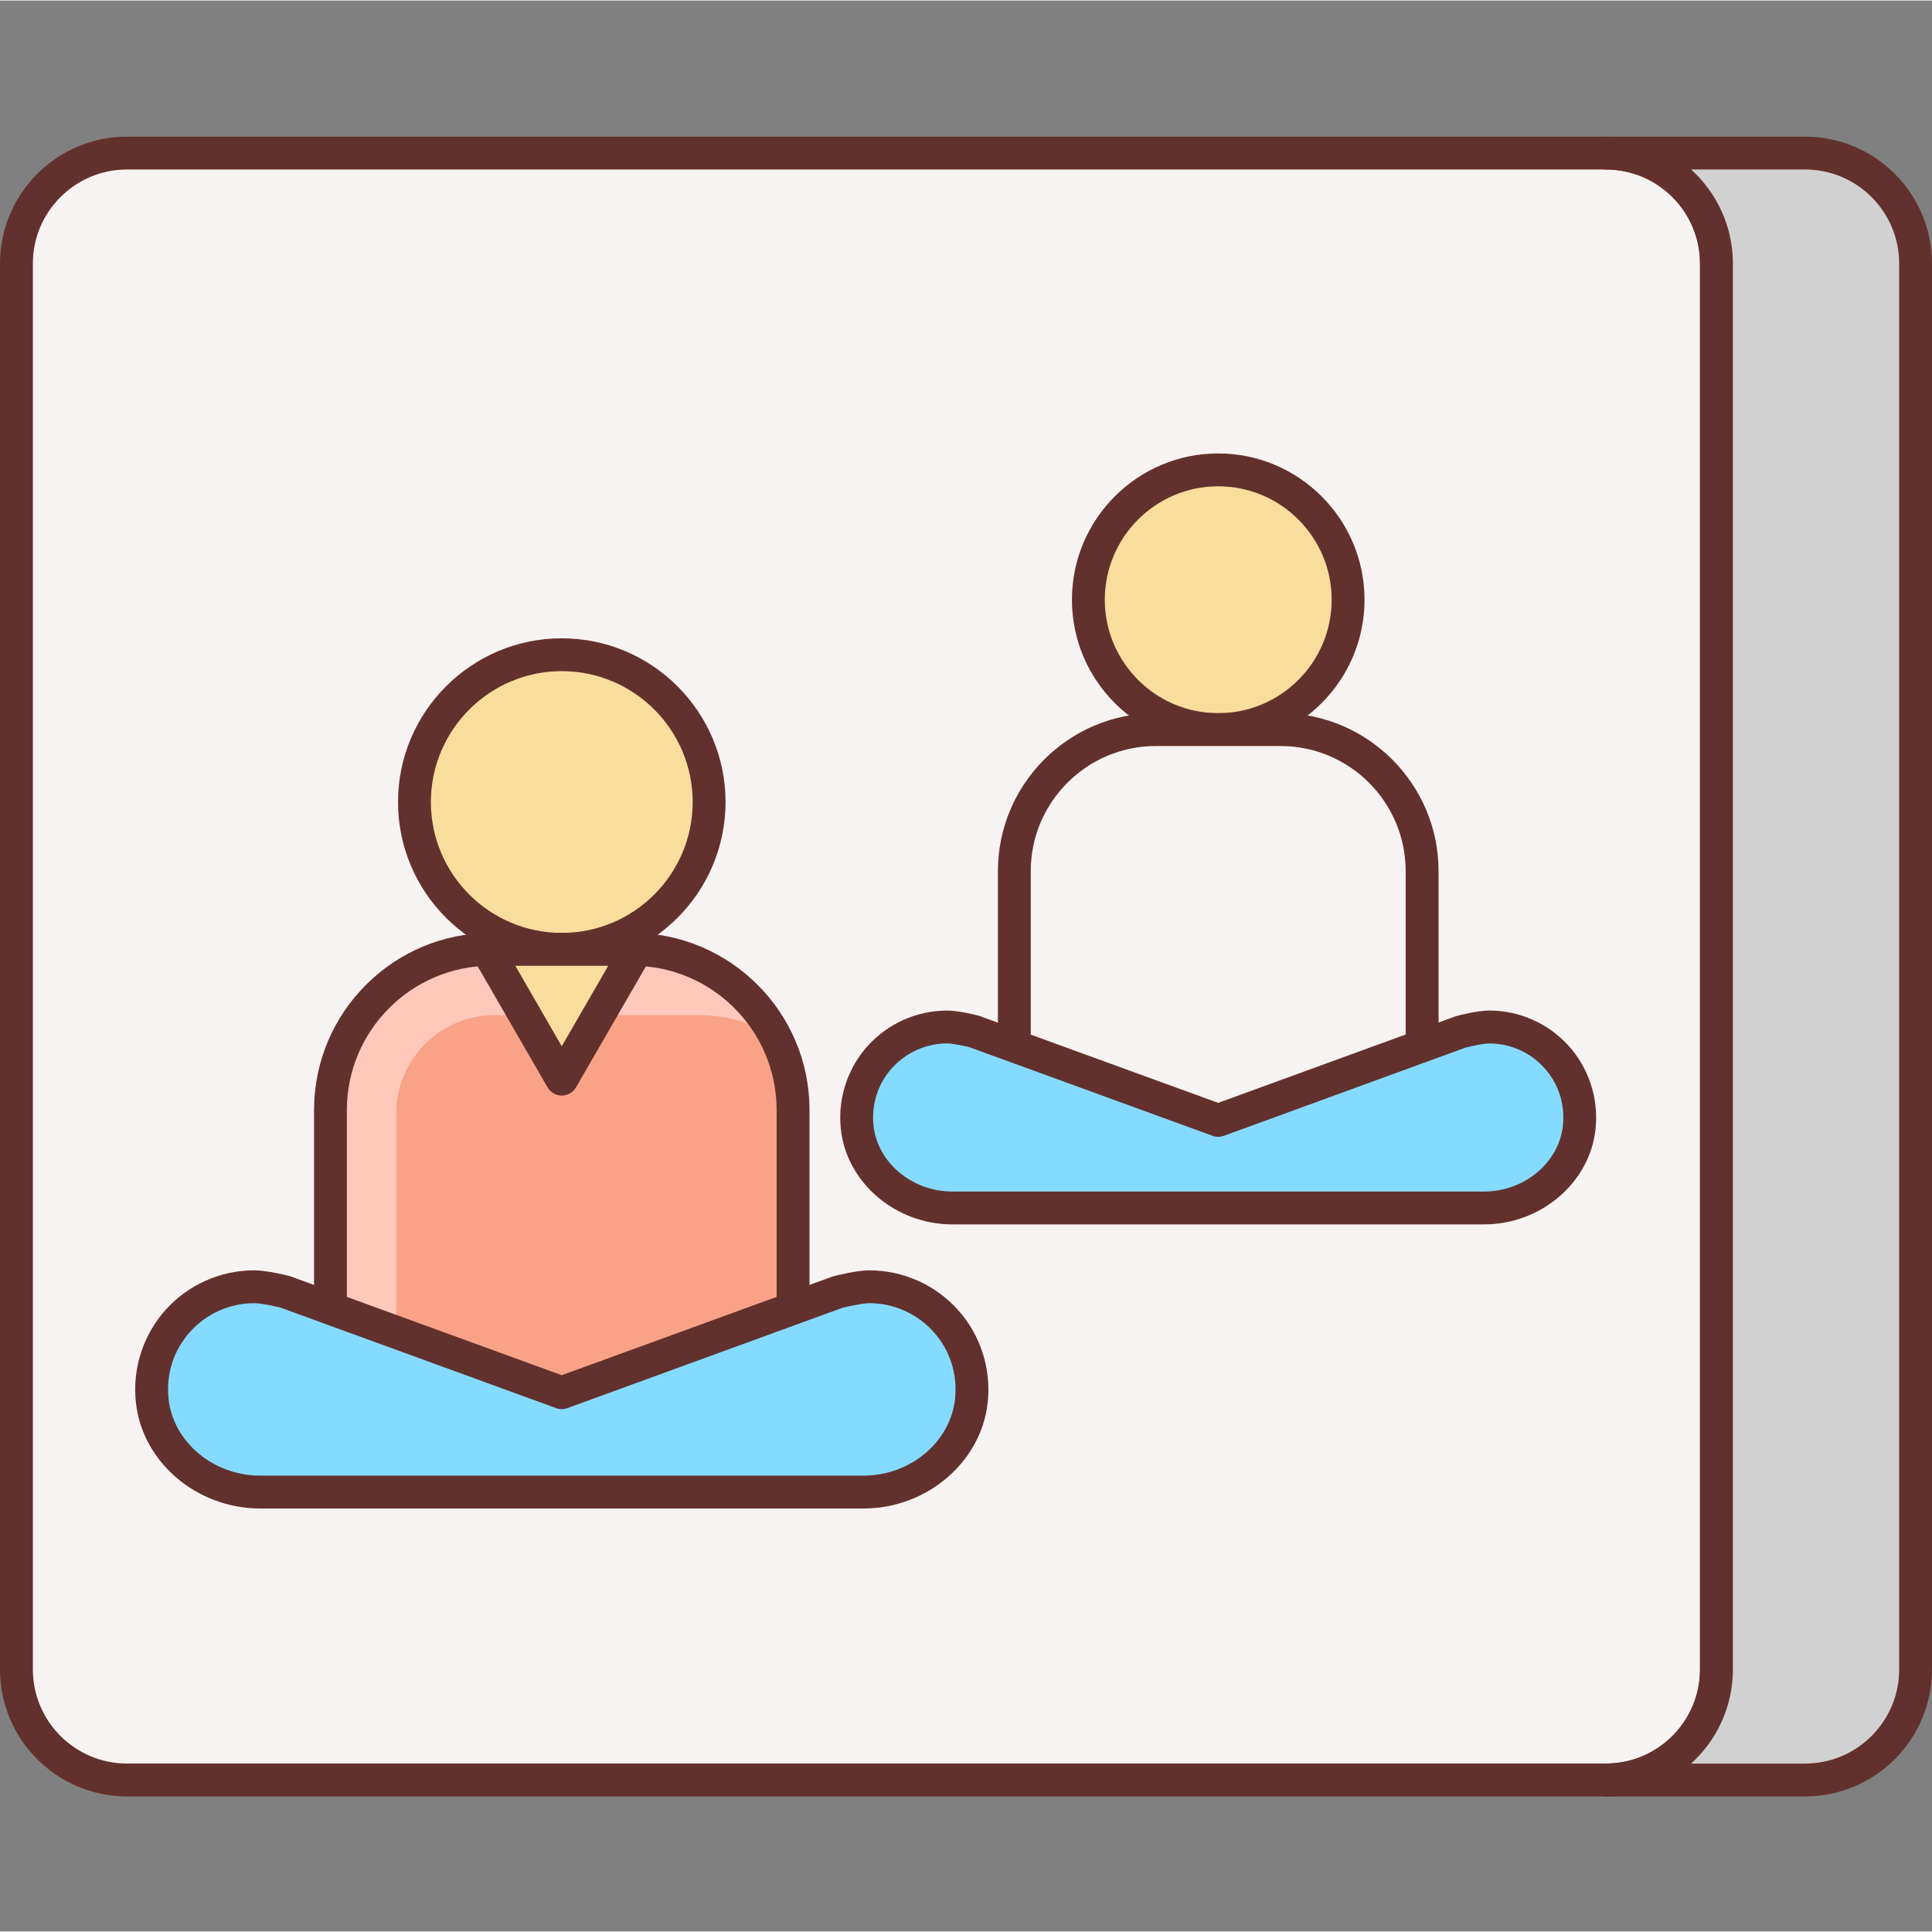 <svg height="470pt" viewBox="0 -33 470.256 470" width="470pt" xmlns="http://www.w3.org/2000/svg"><rect x="0" y="-33" width="470.256" height="470" fill="#808080" stroke="none"/><path d="m390.895 400.129h-360c-14.855 0-26.895-12.039-26.895-26.898v-342.199c0-14.855 12.039-26.895 26.895-26.895h360c14.859 0 26.898 12.039 26.898 26.895v342.199c0 14.859-12.039 26.898-26.898 26.898zm0 0" fill="#f8f3f3"/><path d="m390.895 404.129h-360c-17.039 0-30.895-13.855-30.895-30.898v-342.199c0-17.039 13.855-30.902 30.895-30.902h360c17.043 0 30.898 13.863 30.898 30.902v342.191c0 17.051-13.855 30.906-30.898 30.906zm-360-396c-12.621 0-22.895 10.27-22.895 22.902v342.191c0 12.625 10.273 22.898 22.895 22.898h360c12.625 0 22.898-10.273 22.898-22.898v-342.191c0-12.633-10.273-22.902-22.898-22.902zm0 0" fill="#63312d"/><path d="m439.359 4.129h-48.465c14.859 0 26.898 12.039 26.898 26.895v342.199c0 14.855-12.039 26.898-26.898 26.898h48.465c14.855 0 26.898-12.043 26.898-26.898v-342.191c.008-14.855-12.043-26.902-26.898-26.902zm0 0" fill="#d1d1d1"/><path d="m439.359 404.129h-48.473c-2.207 0-4-1.793-4-4 0-2.207 1.793-4 4-4 12.625 0 22.898-10.273 22.898-22.898v-342.207c0-12.625-10.273-22.895-22.898-22.895-2.207 0-4-1.793-4-4 0-2.207 1.793-4 4-4h48.473c17.039 0 30.898 13.855 30.898 30.895v342.199c.008 17.051-13.859 30.906-30.898 30.906zm-27.734-8h27.742c12.625 0 22.898-10.273 22.898-22.898v-342.207c0-12.625-10.273-22.895-22.898-22.895h-27.742c6.238 5.656 10.168 13.832 10.168 22.895v342.199c0 9.074-3.93 17.25-10.168 22.906zm0 0" fill="#63312d"/><path d="m328.129 112.848c0 17.457-14.152 31.609-31.609 31.609s-31.609-14.152-31.609-31.609c0-17.457 14.152-31.609 31.609-31.609s31.609 14.152 31.609 31.609zm0 0" fill="#f9dd9d"/><path d="m296.52 148.457c-19.633 0-35.609-15.977-35.609-35.609 0-19.633 15.977-35.609 35.609-35.609 19.633 0 35.609 15.977 35.609 35.609 0 19.633-15.977 35.609-35.609 35.609zm0-63.219c-15.223 0-27.609 12.387-27.609 27.609s12.387 27.609 27.609 27.609c15.223 0 27.609-12.387 27.609-27.609s-12.387-27.609-27.609-27.609zm0 0" fill="#63312d"/><path d="m311.68 144.457h-30.328c-19.031 0-34.465 15.43-34.465 34.465v65.926h99.25v-65.926c.008-19.035-15.426-34.465-34.457-34.465zm0 0" fill="#f8f3f3"/><path d="m346.145 248.848h-99.25c-2.207 0-4-1.793-4-4v-65.926c0-21.211 17.25-38.465 38.465-38.465h30.328c21.207 0 38.465 17.246 38.465 38.465v65.926c-.008 2.207-1.801 4-4.008 4zm-95.25-8h91.25v-61.926c0-16.801-13.664-30.465-30.465-30.465h-30.328c-16.801 0-30.465 13.664-30.465 30.465v61.926zm0 0" fill="#63312d"/><path d="m362.496 216.848c-2.375 0-6.762 1.137-6.762 1.137l-59.223 21.582-59.223-21.582s-4.387-1.137-6.762-1.137c-12.91 0-23.23 11.113-21.91 24.297 1.145 11.465 11.648 19.75 23.168 19.75h129.445c11.523 0 22.016-8.285 23.168-19.75 1.328-13.184-8.992-24.297-21.902-24.297zm0 0" fill="#84dbff"/><path d="m361.238 264.895h-129.438c-13.914 0-25.84-10.254-27.152-23.352-.746-7.352 1.664-14.68 6.582-20.129 4.93-5.445 11.961-8.566 19.305-8.566 2.754 0 6.953 1.055 7.77 1.273l58.207 21.191 57.848-21.09c1.168-.328 5.375-1.383 8.129-1.383 7.344 0 14.375 3.129 19.305 8.566 4.918 5.449 7.328 12.777 6.582 20.129-1.297 13.098-13.223 23.359-27.137 23.359zm-130.695-44.047c-5.086 0-9.957 2.168-13.375 5.938-3.465 3.832-5.078 8.781-4.559 13.957.91 9.059 9.344 16.152 19.191 16.152h129.438c9.852 0 18.281-7.094 19.195-16.152.512-5.176-1.105-10.133-4.562-13.957-3.414-3.777-8.285-5.938-13.375-5.938-1.281 0-4.137.594-5.754 1.008l-58.855 21.48c-.871.328-1.855.328-2.734 0l-59.215-21.582c-1.266-.312-4.113-.906-5.395-.906zm0 0" fill="#63312d"/><path d="m172.609 162.09c0 19.805-16.059 35.863-35.867 35.863-19.805 0-35.863-16.059-35.863-35.863 0-19.809 16.059-35.867 35.863-35.867 19.809 0 35.867 16.059 35.867 35.867zm0 0" fill="#f9dd9d"/><path d="m136.734 201.953c-21.973 0-39.855-17.883-39.855-39.855 0-21.977 17.883-39.859 39.855-39.859 21.984 0 39.867 17.883 39.867 39.859 0 21.973-17.883 39.855-39.867 39.855zm0-71.723c-17.566 0-31.855 14.289-31.855 31.859 0 17.566 14.289 31.855 31.855 31.855 17.57 0 31.867-14.289 31.867-31.855 0-17.57-14.297-31.859-31.867-31.859zm0 0" fill="#63312d"/><path d="m153.945 197.953h-34.402c-21.59 0-39.094 17.504-39.094 39.094v74.793h112.59v-74.793c0-21.59-17.504-39.094-39.094-39.094zm0 0" fill="#f9a287"/><path d="m96.441 237.953c0-13.258 10.742-24 24-24h49.496c6.664 0 12.84 1.824 18.336 4.758-6.586-12.297-19.41-20.758-34.336-20.758h-34.402c-21.59 0-39.094 17.504-39.094 39.094v74.793h16zm0 0" fill="#ffc8bb"/><path d="m193.031 315.84h-112.59c-2.211 0-4-1.793-4-4v-74.793c0-23.766 19.336-43.102 43.102-43.102h34.402c23.766 0 43.094 19.336 43.094 43.102v74.793c-.008 2.207-1.793 4-4.008 4zm-108.59-8h104.59v-70.793c0-19.352-15.742-35.102-35.094-35.102h-34.402c-19.352 0-35.102 15.75-35.102 35.102v70.793zm0 0" fill="#63312d"/><path d="m211.594 280.078c-2.691 0-7.664 1.289-7.664 1.289l-67.188 24.488-67.184-24.488s-4.973-1.289-7.664-1.289c-14.648 0-26.352 12.609-24.855 27.562 1.305 13.008 13.219 22.406 26.281 22.406h146.855c13.07 0 24.984-9.406 26.281-22.406 1.488-14.961-10.219-27.562-24.863-27.562zm0 0" fill="#84dbff"/><path d="m210.168 334.047h-146.855c-15.512 0-28.809-11.422-30.258-26.008-.832-8.184 1.848-16.367 7.336-22.43 5.488-6.066 13.32-9.539 21.496-9.539 3.121 0 8.121 1.273 8.672 1.418l66.176 24.113 65.824-23.992c.922-.258 5.922-1.531 9.035-1.531 8.176 0 16.016 3.48 21.504 9.547 5.488 6.062 8.168 14.23 7.336 22.422-1.465 14.586-14.754 26-30.266 26zm-148.281-49.977c-5.91 0-11.582 2.516-15.559 6.906-4.031 4.457-5.914 10.23-5.312 16.262 1.055 10.547 10.848 18.809 22.305 18.809h146.848c11.457 0 21.246-8.254 22.305-18.809.598-6.031-1.281-11.805-5.312-16.254-3.977-4.398-9.648-6.914-15.566-6.914-1.648 0-5.195.785-6.664 1.168l-66.824 24.379c-.875.328-1.859.328-2.738 0l-67.176-24.496c-1.375-.336-4.719-1.051-6.305-1.051zm0 0" fill="#63312d"/><path d="m136.742 229.535 18.234-31.582h-36.473zm0 0" fill="#f9dd9d"/><path d="m136.734 233.535c-1.43 0-2.75-.766-3.461-2l-18.234-31.582c-.719-1.234-.719-2.77 0-4 .715-1.234 2.031-2 3.465-2h36.48c1.43 0 2.75.766 3.465 2 .719 1.23.719 2.766 0 4l-18.242 31.582c-.719 1.234-2.039 2-3.473 2zm-11.301-31.582 11.301 19.582 11.312-19.582zm0 0" fill="#63312d"/></svg>